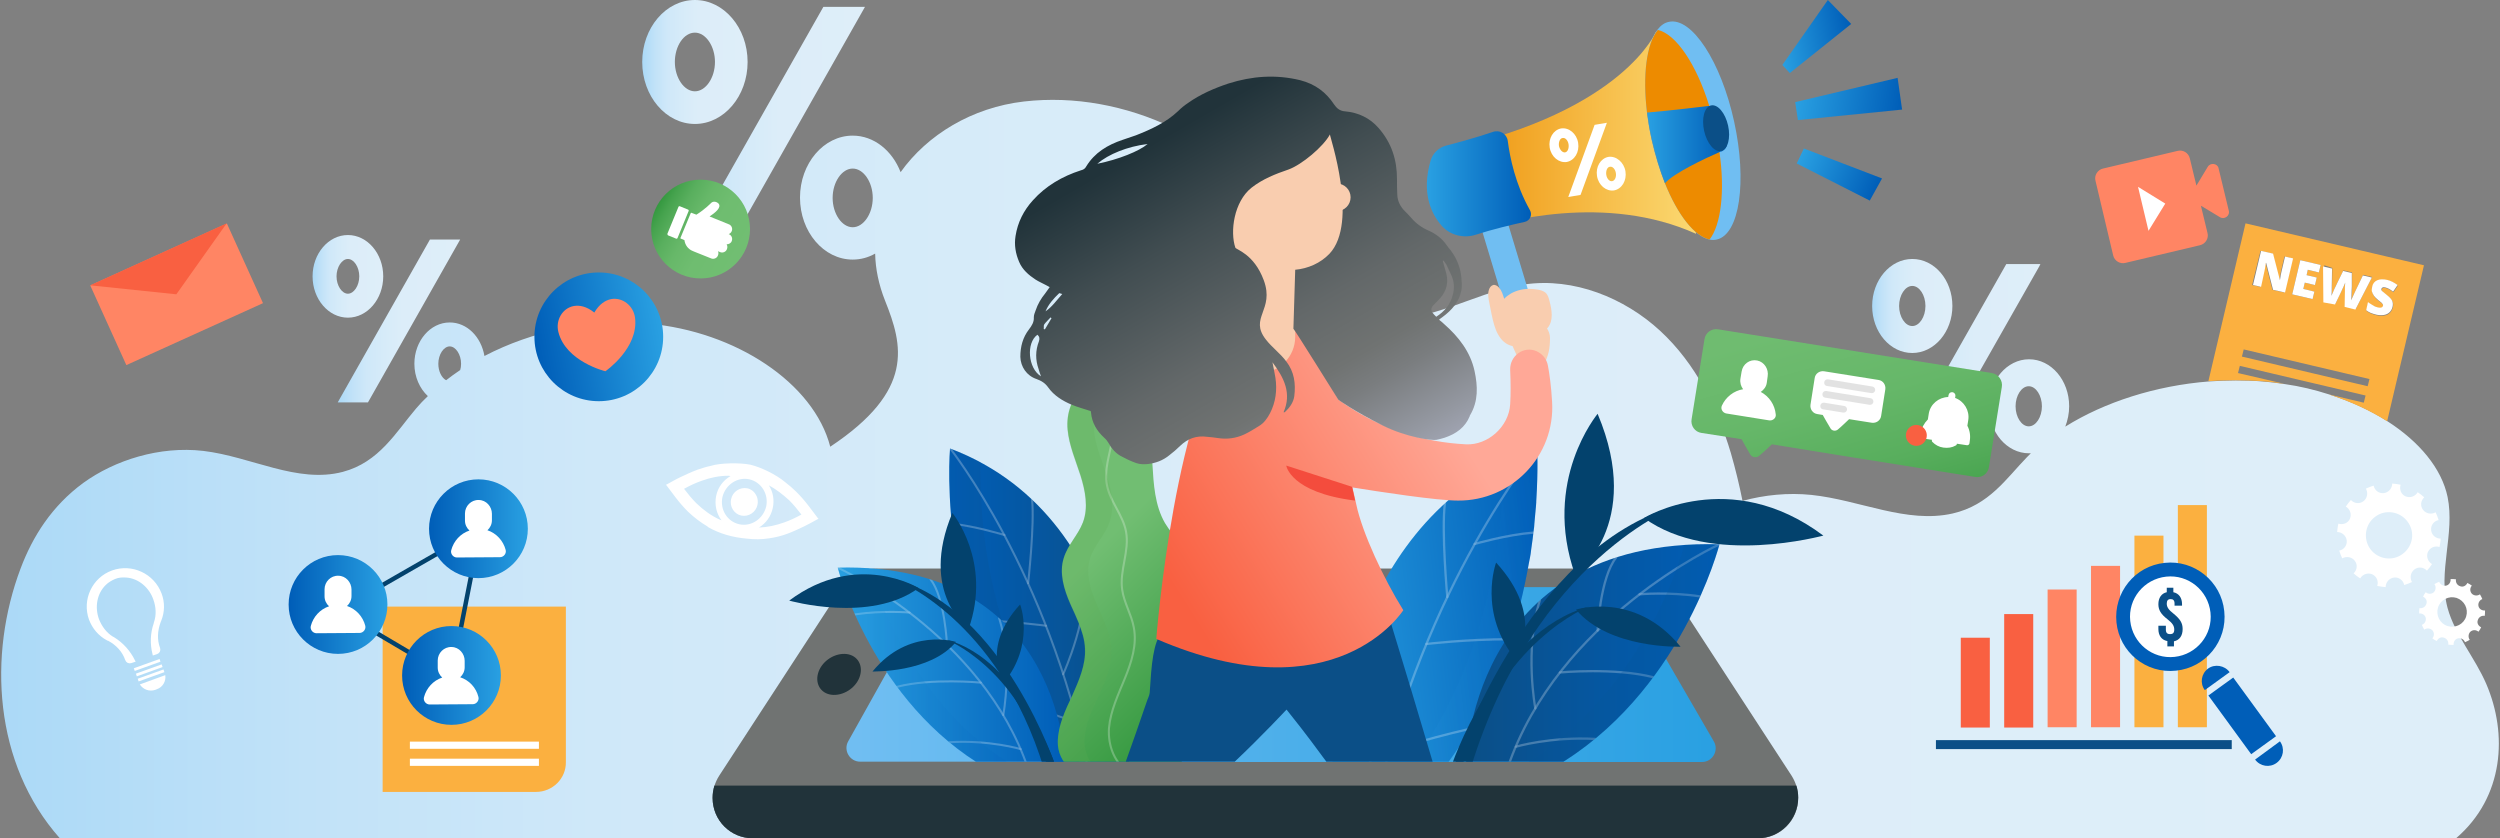 <?xml version="1.0" encoding="utf-8"?>
<!-- Generator: Adobe Illustrator 21.1.0, SVG Export Plug-In . SVG Version: 6.00 Build 0)  -->
<svg version="1.1" xmlns="http://www.w3.org/2000/svg" xmlns:xlink="http://www.w3.org/1999/xlink" x="0px" y="0px"
	 viewBox="0 0 835 280" style="enable-background:new 0 0 835 280;" xml:space="preserve">
<rect x="0" y="0" width="835" height="280" fill="#808080" stroke="none"/>
<style type="text/css">
	.st0{fill:url(#SVGID_1_);}
	.st1{fill:url(#SVGID_2_);}
	.st2{fill:url(#SVGID_3_);}
	.st3{fill:url(#SVGID_4_);}
	.st4{fill:url(#SVGID_5_);}
	.st5{fill:url(#SVGID_6_);}
	.st6{fill:url(#SVGID_7_);}
	.st7{fill:#FBB040;}
	.st8{fill:#FFFFFF;}
	.st9{fill:#707372;}
	.st10{fill:url(#SVGID_8_);}
	.st11{fill:#21333A;}
	.st12{clip-path:url(#SVGID_10_);}
	.st13{fill:url(#SVGID_11_);}
	.st14{opacity:0.2;fill:#0A518D;}
	.st15{opacity:0.5;clip-path:url(#SVGID_13_);}
	
		.st16{opacity:0.5;fill:none;stroke:#FEFEFE;stroke-width:0.687;stroke-linecap:round;stroke-linejoin:round;stroke-miterlimit:10;}
	.st17{clip-path:url(#SVGID_10_);fill:url(#SVGID_14_);}
	.st18{opacity:0.5;clip-path:url(#SVGID_16_);}
	.st19{opacity:0.2;clip-path:url(#SVGID_10_);fill:url(#SVGID_17_);}
	.st20{fill:url(#SVGID_18_);}
	
		.st21{opacity:0.25;fill:none;stroke:#FFFFFF;stroke-width:0.687;stroke-linecap:round;stroke-linejoin:round;stroke-miterlimit:10;}
	.st22{opacity:0.2;fill:#5FAE58;}
	.st23{fill:#03426D;}
	.st24{fill:url(#SVGID_19_);}
	.st25{opacity:0.2;fill:url(#SVGID_20_);}
	.st26{opacity:0.5;clip-path:url(#SVGID_22_);}
	.st27{opacity:0.5;fill:none;stroke:#FEFEFE;stroke-width:0.765;stroke-linecap:round;stroke-linejoin:round;stroke-miterlimit:10;}
	.st28{fill:url(#SVGID_23_);}
	.st29{opacity:0.5;clip-path:url(#SVGID_25_);}
	.st30{opacity:0.2;fill:#07559A;}
	.st31{fill:#0B4F87;}
	.st32{fill:#70BEF2;}
	.st33{fill:url(#SVGID_26_);}
	.st34{fill:#ED8B00;}
	.st35{fill:url(#SVGID_27_);}
	.st36{fill:url(#SVGID_28_);}
	.st37{fill:url(#SVGID_29_);}
	.st38{fill:url(#SVGID_30_);}
	.st39{fill:url(#SVGID_31_);}
	.st40{fill:#F9CDAF;}
	.st41{fill:url(#SVGID_32_);}
	.st42{fill:#F44C3D;}
	.st43{fill:url(#SVGID_33_);}
	.st44{fill-rule:evenodd;clip-rule:evenodd;fill:#0B4F87;}
	.st45{fill-rule:evenodd;clip-rule:evenodd;fill:#FF8564;}
	.st46{fill-rule:evenodd;clip-rule:evenodd;fill:#FBB040;}
	.st47{fill-rule:evenodd;clip-rule:evenodd;fill:#F96041;}
	.st48{fill-rule:evenodd;clip-rule:evenodd;fill:#FFFFFF;}
	.st49{fill-rule:evenodd;clip-rule:evenodd;fill:#005EB8;}
	.st50{fill:#FF8564;}
	.st51{fill:#F96041;}
	.st52{fill:url(#SVGID_34_);}
	.st53{fill:#E2E2E2;}
	.st54{fill:url(#SVGID_35_);}
	.st55{fill:url(#SVGID_36_);}
	.st56{fill-rule:evenodd;clip-rule:evenodd;fill:#FFFFFF;stroke:#FFFFFF;stroke-miterlimit:10;}
	.st57{fill:none;stroke:#03426D;stroke-width:1.5;stroke-miterlimit:10;}
</style>
<g id="design">
</g>
<g id="color_palette">
	<g>
		<linearGradient id="SVGID_1_" gradientUnits="userSpaceOnUse" x1="625.323" y1="102.224" x2="652.17" y2="102.224">
			<stop  offset="0" style="stop-color:#ABD9F7"/>
			<stop  offset="0.122" style="stop-color:#C1E2F8"/>
			<stop  offset="0.238" style="stop-color:#CFE8F9"/>
			<stop  offset="0.341" style="stop-color:#D4EAF9"/>
			<stop  offset="0.359" style="stop-color:#D5EBF9"/>
			<stop  offset="0.529" style="stop-color:#DCEDF9"/>
			<stop  offset="1" style="stop-color:#DEEEF9"/>
		</linearGradient>
		<path class="st0" d="M638.7,117.9c7.4,0,13.4-7.1,13.4-15.7c0-8.7-6-15.7-13.4-15.7c-7.4,0-13.4,7.1-13.4,15.7
			C625.3,110.9,631.3,117.9,638.7,117.9z M638.7,95.5c2.4,0,4.4,3.1,4.4,6.7c0,3.6-2,6.7-4.4,6.7s-4.4-3.1-4.4-6.7
			C634.3,98.6,636.3,95.5,638.7,95.5z"/>
		<linearGradient id="SVGID_2_" gradientUnits="userSpaceOnUse" x1="634.894" y1="119.252" x2="681.479" y2="119.252">
			<stop  offset="0" style="stop-color:#ABD9F7"/>
			<stop  offset="0.122" style="stop-color:#C1E2F8"/>
			<stop  offset="0.238" style="stop-color:#CFE8F9"/>
			<stop  offset="0.341" style="stop-color:#D4EAF9"/>
			<stop  offset="0.359" style="stop-color:#D5EBF9"/>
			<stop  offset="0.529" style="stop-color:#DCEDF9"/>
			<stop  offset="1" style="stop-color:#DEEEF9"/>
		</linearGradient>
		<polygon class="st1" points="646.3,150.3 681.1,89 681.5,88.2 670.1,88.2 634.9,150.3 		"/>
		<linearGradient id="SVGID_3_" gradientUnits="userSpaceOnUse" x1="0.399" y1="156.678" x2="834.601" y2="156.678">
			<stop  offset="0" style="stop-color:#ABD9F7"/>
			<stop  offset="0.122" style="stop-color:#C1E2F8"/>
			<stop  offset="0.238" style="stop-color:#CFE8F9"/>
			<stop  offset="0.341" style="stop-color:#D4EAF9"/>
			<stop  offset="0.359" style="stop-color:#D5EBF9"/>
			<stop  offset="0.529" style="stop-color:#DCEDF9"/>
			<stop  offset="1" style="stop-color:#DEEEF9"/>
		</linearGradient>
		<path class="st2" d="M830.4,228.4c-3.7-8.6-10.5-16.5-12.9-25.3c-3.3-12.2,2.5-24.8,0-37.1c-2-9.6-9.5-18.5-20.1-25.3
			c-5.7-3.7-12.4-6.7-19.6-9c-4.7-1.5-9.6-2.7-14.6-3.4c-2.5-0.4-5.1-0.7-7.6-0.9c-5.9-0.5-11.9-0.4-17.8,0
			c-17.8,1.4-34.9,6.9-48,15.1c0.8-2.1,1.3-4.4,1.3-6.8c0-8.7-6-15.7-13.4-15.7c-7.4,0-13.4,7.1-13.4,15.7c0,8.7,6,15.7,13.4,15.7
			c0.2,0,0.4,0,0.6,0c-0.4,0.4-0.9,0.9-1.3,1.3c-6.9,7.1-12.6,16-24.8,18.8c-15.4,3.5-31-4.5-47.2-6.2c-7.8-0.8-15.7,0-23,2
			c-1.1-5.5-2.4-10.8-3.9-16c-4.5-15.1-11.7-29.8-23.6-40.8S525.6,92.6,509.2,95c-17.9,2.6-35.3,15.7-52.4,10
			c-13.6-4.5-19.9-18.8-27.6-30.3C411,47.3,375.9,30,342,33.9c-17.3,2-32.3,11.1-41.2,23.6c-2.8-7.2-8.9-12.2-16-12.2
			c-9.7,0-17.6,9.3-17.6,20.7c0,11.4,7.9,20.7,17.6,20.7c2.7,0,5.2-0.7,7.5-2c0.1,5.1,1.2,10.4,3.3,15.7c6,15,10,30-18.3,48.8
			c-5.5-21.3-31.6-38.5-60.7-41.1c-19.3-1.8-38.9,2.5-54.8,10.8c-1.1-6.4-5.8-11.2-11.6-11.2c-6.5,0-11.8,6.2-11.8,13.8
			c0,4.4,1.8,8.3,4.5,10.8c-1.4,1.3-2.7,2.7-3.9,4.1c-6.8,8-12.4,18-24.5,21.2c-15.2,4-30.6-5.1-46.6-7
			c-14.6-1.7-29.6,3.1-40.1,10.7c-10.5,7.7-16.9,17.9-20.9,28.5C-4,218.7-2.2,255,20,280l800.3,0
			C836.4,266.2,837.6,245.1,830.4,228.4z M153.7,123.6c-1.6,1.1-3.2,2.2-4.7,3.4c-1.5-0.8-2.6-3-2.6-5.5c0-3.1,1.8-5.8,3.8-5.8
			c2,0,3.8,2.7,3.8,5.8C154,122.3,153.9,123,153.7,123.6z M284.8,75.9c-3.6,0-6.7-4.5-6.7-9.8s3.1-9.8,6.7-9.8
			c3.6,0,6.7,4.5,6.7,9.8S288.4,75.9,284.8,75.9z M677.6,142.4c-2.4,0-4.4-3.1-4.4-6.7c0-3.6,2-6.7,4.4-6.7c2.4,0,4.4,3.1,4.4,6.7
			C682,139.3,680,142.4,677.6,142.4z"/>
		<linearGradient id="SVGID_4_" gradientUnits="userSpaceOnUse" x1="104.426" y1="92.317" x2="128.035" y2="92.317">
			<stop  offset="0" style="stop-color:#ABD9F7"/>
			<stop  offset="0.122" style="stop-color:#C1E2F8"/>
			<stop  offset="0.238" style="stop-color:#CFE8F9"/>
			<stop  offset="0.341" style="stop-color:#D4EAF9"/>
			<stop  offset="0.359" style="stop-color:#D5EBF9"/>
			<stop  offset="0.529" style="stop-color:#DCEDF9"/>
			<stop  offset="1" style="stop-color:#DEEEF9"/>
		</linearGradient>
		<path class="st3" d="M116.2,106.1c6.5,0,11.8-6.2,11.8-13.8c0-7.6-5.3-13.8-11.8-13.8c-6.5,0-11.8,6.2-11.8,13.8
			C104.4,99.9,109.7,106.1,116.2,106.1z M116.2,86.5c2,0,3.8,2.7,3.8,5.8c0,3.1-1.8,5.8-3.8,5.8s-3.8-2.7-3.8-5.8
			C112.4,89.2,114.2,86.5,116.2,86.5z"/>
		<linearGradient id="SVGID_5_" gradientUnits="userSpaceOnUse" x1="112.753" y1="107.211" x2="153.716" y2="107.211">
			<stop  offset="0" style="stop-color:#ABD9F7"/>
			<stop  offset="0.122" style="stop-color:#C1E2F8"/>
			<stop  offset="0.238" style="stop-color:#CFE8F9"/>
			<stop  offset="0.341" style="stop-color:#D4EAF9"/>
			<stop  offset="0.359" style="stop-color:#D5EBF9"/>
			<stop  offset="0.529" style="stop-color:#DCEDF9"/>
			<stop  offset="1" style="stop-color:#DEEEF9"/>
		</linearGradient>
		<polygon class="st4" points="122.9,134.4 153.7,80 143.6,80 112.8,134.4 		"/>
		<linearGradient id="SVGID_6_" gradientUnits="userSpaceOnUse" x1="214.5" y1="20.676" x2="249.603" y2="20.676">
			<stop  offset="0" style="stop-color:#ABD9F7"/>
			<stop  offset="0.122" style="stop-color:#C1E2F8"/>
			<stop  offset="0.238" style="stop-color:#CFE8F9"/>
			<stop  offset="0.341" style="stop-color:#D4EAF9"/>
			<stop  offset="0.359" style="stop-color:#D5EBF9"/>
			<stop  offset="0.529" style="stop-color:#DCEDF9"/>
			<stop  offset="1" style="stop-color:#DEEEF9"/>
		</linearGradient>
		<path class="st5" d="M232.1,41.4c9.7,0,17.6-9.3,17.6-20.7c0-11.4-7.9-20.7-17.6-20.7c-9.7,0-17.6,9.3-17.6,20.7
			C214.5,32.1,222.4,41.4,232.1,41.4z M232.1,10.9c3.6,0,6.7,4.5,6.7,9.8c0,5.3-3.1,9.8-6.7,9.8c-3.6,0-6.7-4.5-6.7-9.8
			C225.4,15.4,228.4,10.9,232.1,10.9z"/>
		<linearGradient id="SVGID_7_" gradientUnits="userSpaceOnUse" x1="227.983" y1="43.802" x2="288.921" y2="43.802">
			<stop  offset="0" style="stop-color:#ABD9F7"/>
			<stop  offset="0.122" style="stop-color:#C1E2F8"/>
			<stop  offset="0.238" style="stop-color:#CFE8F9"/>
			<stop  offset="0.341" style="stop-color:#D4EAF9"/>
			<stop  offset="0.359" style="stop-color:#D5EBF9"/>
			<stop  offset="0.529" style="stop-color:#DCEDF9"/>
			<stop  offset="1" style="stop-color:#DEEEF9"/>
		</linearGradient>
		<polygon class="st6" points="241.9,85.3 288.9,2.3 275,2.3 228,85.3 		"/>
	</g>
	<path class="st7" d="M755.4,127.3c2.6,0.2,5.1,0.5,7.6,0.9l-15.5-3.6l0.6-2.4l42,9.9l-0.6,2.4l-11.8-2.8c7.2,2.3,13.9,5.4,19.6,9
		l12.3-52.1l-59.6-14l-12.4,52.7C743.5,126.9,749.5,126.9,755.4,127.3z M792.4,96c0.2-1,0.8-1.8,1.7-2.2c0.9-0.4,2-0.5,3.4-0.1
		c1.2,0.3,2.3,0.8,3.4,1.7l-1.5,2.2c-0.9-0.7-1.8-1.2-2.6-1.4c-0.4-0.1-0.7-0.1-0.9,0c-0.2,0.1-0.3,0.2-0.4,0.5
		c-0.1,0.2,0,0.5,0.2,0.7c0.2,0.2,0.7,0.7,1.7,1.4c0.9,0.7,1.4,1.3,1.7,1.9s0.3,1.3,0.1,2c-0.2,0.7-0.5,1.3-1,1.8
		c-0.5,0.5-1.1,0.8-1.9,0.9c-0.7,0.1-1.6,0.1-2.5-0.1c-0.8-0.2-1.4-0.4-1.9-0.6c-0.5-0.2-1-0.5-1.5-0.9l0.6-2.7
		c0.5,0.4,1.1,0.8,1.7,1.1c0.6,0.3,1.2,0.5,1.7,0.7c0.5,0.1,0.8,0.1,1.1,0c0.3-0.1,0.4-0.3,0.5-0.5c0-0.2,0-0.3,0-0.4
		s-0.2-0.3-0.3-0.5s-0.6-0.5-1.3-1.1c-0.7-0.5-1.1-1-1.4-1.4c-0.3-0.4-0.5-0.8-0.6-1.3S792.3,96.5,792.4,96z M779,89.5l-0.1,6
		c0,1.3-0.1,2.4-0.1,3.1c0.2-0.5,0.5-1.2,0.9-2.1c0.4-0.9,0.7-1.6,1-2.1l2-4.1l2.9,0.7l0,4.5c0,0.7,0,1.6-0.1,2.5
		c0,0.9-0.1,1.6-0.1,2.1c0.2-0.6,0.6-1.5,1.3-2.9l2.6-5.4l3,0.7l-5.5,10.7l-3.6-0.9l0.1-5.2c0-0.2,0-0.7,0-1.3s0.1-1.2,0.1-1.6
		c-0.1,0.3-0.3,0.7-0.5,1.2c-0.2,0.5-0.4,0.9-0.6,1.3c-0.2,0.4-1,2-2.3,4.8l-3.6-0.9l-0.1-12L779,89.5z M775.1,88.5l-0.6,2.5
		l-3.7-0.9l-0.4,1.8l3.4,0.8l-0.6,2.5l-3.4-0.8l-0.5,2.1l3.7,0.9l-0.6,2.5l-6.8-1.6l2.7-11.4L775.1,88.5z M755,83.8l4,0.9l2.3,8.9
		l0,0c0.2-1.2,0.4-2.1,0.5-2.8l1.2-5.1l2.7,0.6l-2.7,11.4l-4-0.9l-2.3-9l-0.1,0c-0.2,1.3-0.4,2.3-0.5,2.9l-1.2,5.1l-2.7-0.6
		L755,83.8z M749.4,116.7l42,9.9l-0.6,2.4l-42-9.9L749.4,116.7z"/>
	<path class="st8" d="M756.3,90.7c0.2-0.7,0.3-1.6,0.5-2.9l0.1,0l2.3,9l4,0.9l2.7-11.4l-2.7-0.6l-1.2,5.1c-0.2,0.7-0.3,1.6-0.5,2.8
		l0,0l-2.3-8.9l-4-0.9l-2.7,11.4l2.7,0.6L756.3,90.7z"/>
	<polygon class="st8" points="772.4,99.9 773,97.4 769.3,96.5 769.8,94.4 773.2,95.2 773.8,92.7 770.4,91.9 770.8,90.1 774.5,91 
		775.1,88.5 768.3,86.9 765.6,98.3 	"/>
	<path class="st8" d="M779.9,101.7c1.4-2.8,2.1-4.4,2.3-4.8c0.2-0.4,0.4-0.8,0.6-1.3c0.2-0.5,0.4-0.9,0.5-1.2c0,0.4-0.1,1-0.1,1.6
		s0,1.1,0,1.3l-0.1,5.2l3.6,0.9l5.5-10.7l-3-0.7l-2.6,5.4c-0.6,1.4-1.1,2.3-1.3,2.9c0-0.5,0.1-1.2,0.1-2.1c0-0.9,0.1-1.8,0.1-2.5
		l0-4.5l-2.9-0.7l-2,4.1c-0.3,0.6-0.6,1.3-1,2.1c-0.4,0.9-0.7,1.6-0.9,2.1c0.1-0.8,0.1-1.8,0.1-3.1l0.1-6l-3-0.7l0.1,12L779.9,101.7
		z"/>
	<path class="st8" d="M792.9,98.8c0.3,0.4,0.8,0.9,1.4,1.4c0.7,0.6,1.2,0.9,1.3,1.1s0.3,0.3,0.3,0.5s0.1,0.3,0,0.4
		c-0.1,0.2-0.2,0.4-0.5,0.5c-0.3,0.1-0.6,0.1-1.1,0c-0.5-0.1-1.1-0.3-1.7-0.7c-0.6-0.3-1.1-0.7-1.7-1.1l-0.6,2.7
		c0.5,0.4,1,0.7,1.5,0.9c0.5,0.2,1.1,0.4,1.9,0.6c0.9,0.2,1.7,0.2,2.5,0.1c0.7-0.1,1.4-0.4,1.9-0.9c0.5-0.5,0.8-1,1-1.8
		c0.2-0.8,0.1-1.5-0.1-2s-0.8-1.2-1.7-1.9c-0.9-0.7-1.5-1.2-1.7-1.4c-0.2-0.2-0.3-0.5-0.2-0.7c0-0.2,0.2-0.4,0.4-0.5
		c0.2-0.1,0.5-0.1,0.9,0c0.8,0.2,1.6,0.6,2.6,1.4l1.5-2.2c-1.1-0.8-2.2-1.4-3.4-1.7c-1.3-0.3-2.5-0.3-3.4,0.1
		c-0.9,0.4-1.5,1.1-1.7,2.2c-0.1,0.6-0.2,1.1-0.1,1.5S792.6,98.4,792.9,98.8z"/>
	<g>
		<g>
			<path class="st9" d="M292.6,189.9h253.4c4.6,0,8.8,2.3,11.3,6.1l41.1,63.1c1.4,2.2,2.2,4.8,2.2,7.4l0,0c0,7.5-6,13.5-13.5,13.5
				H251.5c-7.5,0-13.5-6-13.5-13.5l0,0c0-2.6,0.8-5.2,2.2-7.4l41.1-63.1C283.7,192.2,288,189.9,292.6,189.9z"/>
			<linearGradient id="SVGID_8_" gradientUnits="userSpaceOnUse" x1="282.784" y1="225.254" x2="573.04" y2="225.254">
				<stop  offset="1.081080e-02" style="stop-color:#70BEF2"/>
				<stop  offset="1" style="stop-color:#29A0E2"/>
			</linearGradient>
			<path class="st10" d="M375.9,254.4h-3.1h-85.5c-3.5,0-5.7-3.8-4-6.8l25.6-45.8c2-3.5,5.7-5.7,9.7-5.7h217.6c4,0,7.6,2.1,9.6,5.6
				l26.6,45.9c1.8,3-0.4,6.9-3.9,6.9h-91.7h-45.5h-14.4H375.9"/>
			<path class="st11" d="M273.2,225c-1,3.8,1.3,7,5.2,7.1c3.9,0.1,7.9-2.8,8.9-6.6c1-3.8-1.3-7-5.2-7.1
				C278.2,218.3,274.2,221.2,273.2,225z"/>
		</g>
		<path class="st11" d="M238,266.5c0,7.5,6,13.5,13.5,13.5H587c3.7,0,7.1-1.5,9.6-4c2.4-2.4,4-5.8,4-9.6c0-1.4-0.2-2.7-0.6-4H238.6
			C238.2,263.8,238,265.1,238,266.5z"/>
	</g>
	<g>
		<defs>
			<rect id="SVGID_9_" x="260.5" y="118.8" width="357" height="135.6"/>
		</defs>
		<clipPath id="SVGID_10_">
			<use xlink:href="#SVGID_9_"  style="overflow:visible;"/>
		</clipPath>
		<g class="st12">
			
				<linearGradient id="SVGID_11_" gradientUnits="userSpaceOnUse" x1="707.975" y1="203.238" x2="768.064" y2="203.238" gradientTransform="matrix(-1 0 0 1 1085.13 0)">
				<stop  offset="1.081080e-02" style="stop-color:#0B4F87"/>
				<stop  offset="1" style="stop-color:#005EB8"/>
			</linearGradient>
			<path class="st13" d="M377.1,256.8c0,0,3.9-83-59.8-107c0,0-5.6,64.2,34.9,107H377.1z"/>
			<path class="st14" d="M352.2,256.8h10.4c-34-35.9-35.5-87-35.1-102.4c-3.2-1.7-6.5-3.3-10.1-4.6
				C317.3,149.7,311.7,213.9,352.2,256.8z"/>
			<g>
				<defs>
					<path id="SVGID_12_" d="M377.1,256.8c0,0,3.9-83-59.8-107c0,0-5.6,64.2,34.9,107H377.1z"/>
				</defs>
				<clipPath id="SVGID_13_">
					<use xlink:href="#SVGID_12_"  style="overflow:visible;"/>
				</clipPath>
				<g class="st15">
					<path class="st16" d="M317.3,149.7c0,0,32.9,41.5,46.1,107"/>
					<path class="st16" d="M335.5,178.7c0,0-9.5-2.9-17.5-3.8"/>
					<path class="st16" d="M343.4,194.8c0,0,2.2-19.8,1.3-28"/>
					<path class="st16" d="M349.4,209c0,0-11.8-1.6-25.1-2"/>
					<path class="st16" d="M355.1,225.2c0,0,9.3-20.3,7-35.2"/>
					<path class="st16" d="M359.9,241.4c0,0-9.1-3.5-24.2-7.3"/>
					<path class="st16" d="M362,250c0,0,11-16,11.8-26.8"/>
				</g>
			</g>
		</g>
		
			<linearGradient id="SVGID_14_" gradientUnits="userSpaceOnUse" x1="729.273" y1="223.144" x2="805.342" y2="223.144" gradientTransform="matrix(-1 0 0 1 1085.13 0)">
			<stop  offset="1.081080e-02" style="stop-color:#005EB8"/>
			<stop  offset="1" style="stop-color:#29A0E2"/>
		</linearGradient>
		<path class="st17" d="M355.9,256.8c0,0,0-69.2-76.1-67.2c0,0,11.5,45.1,50.1,67.2H355.9z"/>
		<g class="st12">
			<defs>
				<path id="SVGID_15_" d="M355.9,256.8c0,0,0-69.2-76.1-67.2c0,0,11.5,45.1,50.1,67.2H355.9z"/>
			</defs>
			<clipPath id="SVGID_16_">
				<use xlink:href="#SVGID_15_"  style="overflow:visible;"/>
			</clipPath>
			<g class="st18">
				<path class="st16" d="M279.8,189.6c0,0,48.4,22.1,63.6,67.2"/>
				<path class="st16" d="M303.8,204.6c0,0-8.6-0.8-18.2,0.6"/>
				<path class="st16" d="M316.3,215.4c0,0-0.7-15.8-5.5-21.9"/>
				<path class="st16" d="M327.6,228c0,0-16.5-1.6-28,1.4"/>
				<path class="st16" d="M335.1,238.8c0,0,3.3-17.5-1.4-32.4"/>
				<path class="st16" d="M340.9,250.2c0,0-10.4-3.1-23.8-2.3"/>
			</g>
		</g>
		
			<linearGradient id="SVGID_17_" gradientUnits="userSpaceOnUse" x1="744.75" y1="223.146" x2="805.338" y2="223.146" gradientTransform="matrix(-1 0 0 1 1085.13 0)">
			<stop  offset="1.081080e-02" style="stop-color:#005EB8"/>
			<stop  offset="1" style="stop-color:#29A0E2"/>
		</linearGradient>
		<path class="st19" d="M279.8,189.6c0,0,11.5,45.1,50,67.2h10.5c-37-21.2-49.1-63.6-50-67C287,189.6,283.5,189.5,279.8,189.6z"/>
		<g class="st12">
			
				<linearGradient id="SVGID_18_" gradientUnits="userSpaceOnUse" x1="679.731" y1="232.626" x2="723.734" y2="188.623" gradientTransform="matrix(-1 0 0 1 1085.13 0)">
				<stop  offset="0" style="stop-color:#34983F"/>
				<stop  offset="1" style="stop-color:#71BE72"/>
			</linearGradient>
			<path class="st20" d="M353.3,247.7c-0.1,3.4,1.5,6.9,4.1,9h35c3.9-3.4,6.3-8.4,7.8-13.4c1.7-6.1,1.1-12.8-1.9-18.4
				c-1.5-2.9-3.6-5.5-4.5-8.7c-0.8-2.8-0.5-5.6,0.3-8.4c0.4-1.7,1-3.5,1.6-5.2c1.6-4.7,3.3-9.3,2.2-14c-1.3-5.4-6-9.2-8.8-13.9
				c-3.4-5.9-3.8-13-4.2-19.8c-0.4-6.8-1-13.9-4.8-19.6c-3.8-5.7-11.7-9.2-17.6-5.7c-4.6,2.7-6.4,8.6-5.9,13.9
				c0.5,5.3,2.7,10.3,4.3,15.3c1.6,5.1,2.7,10.7,0.8,15.7c-1.6,4.2-5.1,7.5-6.4,11.9c-1.6,5,0.1,10.5,2.2,15.3
				c0.1,0.3,0.3,0.6,0.4,0.9c0.8,1.7,1.6,3.5,2.3,5.2c1.1,2.8,2.1,5.7,2.2,8.8c0.3,5.4-2,10.6-4.2,15.6
				C355.8,237.2,353.4,242.3,353.3,247.7z"/>
			<path class="st21" d="M377.6,258c-5.3-2.5-7.6-9-7.2-14.8c0.5-5.8,3.1-11.2,5.3-16.6c2.2-5.4,4.1-11.2,3-17
				c-0.8-4.4-3.3-8.3-3.9-12.7c-0.9-6.4,2.5-12.9,1.3-19.3c-1-5.6-5.4-10.1-6.4-15.7c-0.9-4.8,0.8-9.7,1.7-14.5
				c0.9-4.8,0.8-10.4-2.8-13.8"/>
			<path class="st22" d="M353.3,247.7c-0.1,3.4,1.5,6.9,4.1,9h8.9c-2.6-2.1-4.1-5.6-4.1-9c0.1-5.4,2.5-10.5,4.8-15.4
				c2.3-4.9,4.5-10.1,4.2-15.6c-0.1-3-1.1-5.9-2.2-8.8c-0.7-1.7-1.5-3.5-2.3-5.2c-0.1-0.3-0.3-0.6-0.4-0.9
				c-2.1-4.8-3.8-10.3-2.2-15.3c1.3-4.3,4.9-7.6,6.4-11.9c1.9-5,0.8-10.6-0.8-15.7c-1.6-5.1-3.9-10-4.3-15.3
				c-0.5-5.3,1.3-11.3,5.9-13.9c0.3-0.2,0.6-0.3,0.9-0.5c-3.3-1.2-6.8-1.3-9.8,0.5c-4.6,2.7-6.4,8.6-5.9,13.9
				c0.5,5.3,2.7,10.3,4.3,15.3c1.6,5.1,2.7,10.7,0.8,15.7c-1.6,4.2-5.1,7.5-6.4,11.9c-1.6,5,0.1,10.5,2.2,15.3
				c0.1,0.3,0.3,0.6,0.4,0.9c0.8,1.7,1.6,3.5,2.3,5.2c1.1,2.8,2.1,5.7,2.2,8.8c0.3,5.4-2,10.6-4.2,15.6
				C355.8,237.2,353.4,242.3,353.3,247.7z"/>
		</g>
		<g class="st12">
			<g>
				<path class="st23" d="M352.9,256.8c0,0-17.5-53.5-54.2-63.4c0,0,34.6,12.9,50,63.4H352.9z"/>
				<path class="st23" d="M306.8,196.4c0,0-20.6-12.7-43.2,4.2C263.6,200.6,290.6,208.3,306.8,196.4z"/>
				<path class="st23" d="M323.5,210.1c0,0-16.7-12-5.4-38.8C318,171.3,331.5,187.4,323.5,210.1z"/>
			</g>
			<g>
				<path class="st23" d="M352.9,256.8c0,0-11.9-36.5-36.9-43.2c0,0,23.6,8.8,34.1,43.2H352.9z"/>
				<path class="st23" d="M319.3,214.4c0,0-15.7-5-27.9,9.9C291.4,224.2,310.6,224.9,319.3,214.4z"/>
				<path class="st23" d="M335.3,228c0,0-8-11.5,5.4-26.1C340.8,201.8,345.7,215.2,335.3,228z"/>
			</g>
		</g>
		<g class="st12">
			
				<linearGradient id="SVGID_19_" gradientUnits="userSpaceOnUse" x1="565.803" y1="206.725" x2="647.858" y2="206.725" gradientTransform="matrix(-0.993 0.116 0.116 0.993 1057.666 -67.214)">
				<stop  offset="1.081080e-02" style="stop-color:#005EB8"/>
				<stop  offset="1" style="stop-color:#29A0E2"/>
			</linearGradient>
			<path class="st24" d="M444.4,267.1l32.3-3.8c12.7-14.4,21-30.6,26.5-46.3c3.6-10.2,5.9-20.2,7.5-29.2c0.1-0.5,0.2-1,0.3-1.5
				c0.2-0.9,0.3-1.8,0.4-2.7c0.2-1.2,0.3-2.4,0.5-3.6c0.1-0.8,0.2-1.7,0.3-2.5c0.1-0.5,0.1-1,0.2-1.5c0-0.5,0.1-0.9,0.1-1.4
				c0.1-1.1,0.2-2.2,0.3-3.3c0.1-0.7,0.1-1.4,0.2-2.1c0-0.5,0.1-0.9,0.1-1.4c0-0.1,0-0.2,0-0.3c0.7-11,0.3-17.9,0.3-17.9
				c-0.4,0.1-0.9,0.3-1.3,0.5c-0.6,0.2-1.1,0.4-1.7,0.7c-0.5,0.2-1,0.4-1.5,0.6c-0.5,0.2-1,0.4-1.4,0.6c-1.9,0.8-3.7,1.7-5.5,2.6
				C474.4,168.9,460,194,452.5,217C444.6,241.3,444.4,263.2,444.4,267.1z"/>
			
				<linearGradient id="SVGID_20_" gradientUnits="userSpaceOnUse" x1="565.812" y1="206.73" x2="628.564" y2="206.73" gradientTransform="matrix(-0.993 0.116 0.116 0.993 1057.666 -67.214)">
				<stop  offset="1.081080e-02" style="stop-color:#005EB8"/>
				<stop  offset="1" style="stop-color:#29A0E2"/>
			</linearGradient>
			<path class="st25" d="M463.6,264.9l13.1-1.5c12.7-14.4,21-30.6,26.5-46.3c3.6-10.2,5.9-20.2,7.5-29.2c0.1-0.5,0.2-1,0.3-1.5
				c0.2-0.9,0.3-1.8,0.4-2.7c0.2-1.2,0.3-2.4,0.5-3.6c0.1-0.8,0.2-1.7,0.3-2.5c0.1-0.5,0.1-1,0.2-1.5c0-0.5,0.1-0.9,0.1-1.4
				c0.1-1.1,0.2-2.2,0.3-3.3c0.1-0.7,0.1-1.4,0.2-2.1c0-0.5,0.1-0.9,0.1-1.4c0-0.1,0-0.2,0-0.3c0.7-11,0.3-17.9,0.3-17.9
				c-0.4,0.1-0.8,0.3-1.3,0.5c-0.6,0.2-1.1,0.4-1.7,0.7c-0.5,0.2-1,0.4-1.5,0.6c-0.5,0.2-1,0.4-1.4,0.6c-1.9,0.8-3.7,1.7-5.5,2.6
				c0.1,9.8-0.8,32.5-8.8,57.5C487.5,229.9,478.4,248.7,463.6,264.9z"/>
			<g>
				<defs>
					<path id="SVGID_21_" d="M443.8,267.2c0,0-1.8-92,69.6-117.4c0,0,5,66-36.6,113.5L443.8,267.2z"/>
				</defs>
				<clipPath id="SVGID_22_">
					<use xlink:href="#SVGID_21_"  style="overflow:visible;"/>
				</clipPath>
				<g class="st26">
					<path class="st27" d="M513.4,149.8c0,0-37.6,45.5-53.7,118.2"/>
					<path class="st27" d="M492.5,181.7c0,0,10.6-3.1,19.6-3.8"/>
					<path class="st27" d="M483.4,199.4c0,0-2-22.1-0.8-31.3"/>
					<path class="st27" d="M476.4,215.1c0,0,13.1-1.6,28-1.6"/>
					<path class="st27" d="M469.6,233c0,0-9.9-22.8-7-39.3"/>
					<path class="st27" d="M463.9,251c0,0,10.2-3.7,27.1-7.6"/>
					<path class="st27" d="M461.4,260.5c0,0-11.9-18.1-12.6-30.1"/>
				</g>
			</g>
		</g>
		<g class="st12">
			
				<linearGradient id="SVGID_23_" gradientUnits="userSpaceOnUse" x1="262.536" y1="219.168" x2="347.271" y2="219.168" gradientTransform="matrix(1 0 0 1 227.06 0)">
				<stop  offset="1.081080e-02" style="stop-color:#0B4F87"/>
				<stop  offset="1" style="stop-color:#005EB8"/>
			</linearGradient>
			<path class="st28" d="M489.6,256.6c0,0,0-77,84.7-74.8c0,0-12.8,50.3-55.8,74.8H489.6z"/>
			<g>
				<defs>
					<path id="SVGID_24_" d="M489.6,256.6c0,0,0-77,84.7-74.8c0,0-12.8,50.3-55.8,74.8H489.6z"/>
				</defs>
				<clipPath id="SVGID_25_">
					<use xlink:href="#SVGID_24_"  style="overflow:visible;"/>
				</clipPath>
				<g class="st29">
					<path class="st27" d="M574.3,181.8c0,0-53.9,24.6-70.8,74.8"/>
					<path class="st27" d="M547.6,198.5c0,0,9.6-0.9,20.3,0.7"/>
					<path class="st27" d="M533.6,210.6c0,0,0.8-17.6,6.2-24.4"/>
					<path class="st27" d="M521,224.6c0,0,18.4-1.7,31.2,1.6"/>
					<path class="st27" d="M512.8,236.6c0,0-3.7-19.5,1.5-36.1"/>
					<path class="st27" d="M506.3,249.4c0,0,11.6-3.4,26.5-2.6"/>
				</g>
			</g>
			<path class="st30" d="M574.3,181.8c0,0-12.8,50.3-55.7,74.8h-11.7c41.2-23.6,54.7-70.9,55.7-74.6
				C566.3,181.8,570.2,181.7,574.3,181.8z"/>
		</g>
		<g class="st12">
			<g>
				<path class="st23" d="M485.4,256.6c0,0,24.3-74.2,75.1-87.8c0,0-47.9,17.9-69.3,87.8H485.4z"/>
				<path class="st23" d="M549.1,173c0,0,28.6-17.6,59.9,5.9C609,178.8,571.6,189.4,549.1,173z"/>
				<path class="st23" d="M526.1,192c0,0,23.2-16.6,7.5-53.8C533.6,138.3,514.9,160.5,526.1,192z"/>
			</g>
			<g>
				<path class="st23" d="M484.5,256.6c0,0,14.9-45.6,46.2-54c0,0-29.4,11-42.6,54H484.5z"/>
				<path class="st23" d="M526.4,203.6c0,0,19.7-6.3,34.9,12.4C561.3,216,537.4,216.8,526.4,203.6z"/>
				<path class="st23" d="M506.5,220.6c0,0,10-14.4-6.8-32.7C499.7,187.9,493.4,204.7,506.5,220.6z"/>
			</g>
		</g>
	</g>
	<path class="st31" d="M478.5,254.4c-4.5-15.2-10.4-34.8-13.6-45.2c-0.2-0.6-0.3-1.1-0.5-1.6c-1.1-3.5-1.7-5.6-1.7-5.6
		c-8.1,2.8-15.8,4.6-23.1,5.6c-15.2,2.2-28.2,1.3-36.8,0c-7.3-1.1-11.5-2.5-11.5-2.5c-0.1,0.7-0.2,1.6-0.4,2.5
		c-0.4,2.2-0.6,0.7-2.6,3.1c-3.2,3.9-3.7,11.2-4.3,20.7c-0.1,1-0.7,2-1,3c-2.4,7.1-4.9,14.1-7,20l36.4,0
		c9.1-8.6,17.3-17.4,17.3-17.4c7.3,9.1,10,13,13.3,17.4L478.5,254.4z"/>
	<g>
		<g>
			<path class="st32" d="M512.6,119.8L512.6,119.8c2.4-0.7,3.7-3.2,3-5.6l-14-46.4c-0.7-2.4-3.2-3.7-5.6-3l0,0
				c-2.4,0.7-3.7,3.2-3,5.6l14,46.4C507.7,119.2,510.2,120.6,512.6,119.8z"/>
			
				<linearGradient id="SVGID_26_" gradientUnits="userSpaceOnUse" x1="518.625" y1="44.251" x2="607.338" y2="44.251" gradientTransform="matrix(-1 0 0 1 1085.13 0)">
				<stop  offset="0" style="stop-color:#FBD972"/>
				<stop  offset="1" style="stop-color:#ED8B00"/>
			</linearGradient>
			<path class="st33" d="M491,77.5c11.4-3.8,45.4-13,75.5,0.6l-13.3-67.7c0,0-10.8,26.7-69.7,39.6c-2.8,0.6-4.9,2.9-5.4,5.7
				c-0.8,4.9-0.7,12.7,5.4,19.8C485.3,77.6,488.3,78.4,491,77.5z"/>
			<path class="st32" d="M551.6,46.7c4,17.9,12.2,31.7,19.3,33.3c0.8,0.2,1.7,0.2,2.5,0c7.6-1.7,10.2-19.3,5.8-39.4
				c-4.4-20.1-14.2-35-21.8-33.3c-1.5,0.3-2.7,1.2-3.8,2.6C549.1,15.8,548.1,30.5,551.6,46.7z"/>
			<path class="st34" d="M550.1,37.6c0.4,2.9,0.9,6,1.6,9.1c1.2,5.2,2.7,10.1,4.4,14.5c4.2,10.5,9.8,17.7,14.9,18.8
				c3.8-4.9,5.2-16.1,3.3-29.2l0,0c0-0.1,0-0.2,0-0.3c-0.3-2.4-0.8-4.8-1.3-7.2c-0.6-2.7-1.3-5.2-2-7.7c0-0.1,0-0.1-0.1-0.2
				c-4.3-14-11.2-24.1-17.2-25.4C549.9,14.7,548.6,25.2,550.1,37.6z"/>
			
				<linearGradient id="SVGID_27_" gradientUnits="userSpaceOnUse" x1="573.822" y1="61.371" x2="608.517" y2="61.371" gradientTransform="matrix(-1 0 0 1 1085.13 0)">
				<stop  offset="1.081080e-02" style="stop-color:#005EB8"/>
				<stop  offset="1" style="stop-color:#29A0E2"/>
			</linearGradient>
			<path class="st35" d="M503.6,47.1c0.7,5.4,2.5,14.4,7.4,23.1c0.9,1.6,0,3.5-1.7,3.9c-4.1,0.9-10.9,2.5-16.4,4.3
				c-4,1.3-8.5,0.2-11.3-2.9c-3.6-4.1-6.9-11-3.8-21.8c0.7-2.5,2.8-4.5,5.3-5.1c3.9-1,10.1-2.7,15.4-4.5
				C500.9,43.2,503.3,44.7,503.6,47.1z"/>
			<g>
				
					<linearGradient id="SVGID_28_" gradientUnits="userSpaceOnUse" x1="508.271" y1="48.254" x2="535.041" y2="48.254" gradientTransform="matrix(-1 0 0 1 1085.13 0)">
					<stop  offset="1.081080e-02" style="stop-color:#005EB8"/>
					<stop  offset="1" style="stop-color:#29A0E2"/>
				</linearGradient>
				<path class="st36" d="M550.1,37.6c0.4,2.9,0.9,6,1.6,9.1c1.2,5.2,2.7,10.1,4.4,14.5c2.8-3.3,13.4-8.3,18.2-10.4l0,0
					c0.2-0.1,0.4-0.2,0.6-0.2c0,0,0,0,0.1,0c1.1-0.5,1.9-1.6,1.9-2.9c0.2-4.4-1.7-8.5-3.1-10.7c-0.6-0.9-1.5-1.5-2.6-1.6
					c-0.1,0-0.2,0-0.4,0c-0.1,0-0.2,0-0.2,0C559.9,36.7,550.5,37.6,550.1,37.6z"/>
				
					<ellipse transform="matrix(0.976 -0.216 0.216 0.976 4.298 124.906)" class="st31" cx="573.4" cy="42.8" rx="4.1" ry="7.8"/>
			</g>
			<g>
				
					<linearGradient id="SVGID_29_" gradientUnits="userSpaceOnUse" x1="457.654" y1="-6.144" x2="482.675" y2="-6.144" gradientTransform="matrix(-0.984 0.18 0.18 0.984 1069.798 -66.806)">
					<stop  offset="1.081080e-02" style="stop-color:#005EB8"/>
					<stop  offset="1" style="stop-color:#29A0E2"/>
				</linearGradient>
				<polygon class="st37" points="595.3,21.7 610.5,0 618.3,8 597.8,24.4 				"/>
				
					<linearGradient id="SVGID_30_" gradientUnits="userSpaceOnUse" x1="449.674" y1="35.506" x2="485.092" y2="30.769" gradientTransform="matrix(-1 0 0 1 1085.13 0)">
					<stop  offset="1.081080e-02" style="stop-color:#005EB8"/>
					<stop  offset="1" style="stop-color:#29A0E2"/>
				</linearGradient>
				<polygon class="st38" points="599.6,34.1 633.8,26 635.3,36.6 600.5,40.1 				"/>
				
					<linearGradient id="SVGID_31_" gradientUnits="userSpaceOnUse" x1="464.289" y1="85.988" x2="492.161" y2="82.261" gradientTransform="matrix(-0.963 -0.269 -0.269 0.963 1097.168 105.696)">
					<stop  offset="1.081080e-02" style="stop-color:#005EB8"/>
					<stop  offset="1" style="stop-color:#29A0E2"/>
				</linearGradient>
				<polygon class="st39" points="602.5,49.6 628.6,59.6 624.5,67 600.1,54.6 				"/>
			</g>
		</g>
		<path class="st40" d="M517,109.4c1.9-2.4,1.3-5.9,0.6-8.6c-0.2-0.8-0.4-1.6-0.8-2.3c-0.2-0.4-0.5-0.7-0.8-0.9
			c-1.3-0.9-3.2-1-4.7-1.1c-2.3-0.1-4.6,0.4-6.6,1.5c-0.8,0.5-1.7,1.1-2.3,1.8c-0.4-1.3-0.8-2.7-1.7-3.7c-0.5-0.6-1.3-1.1-2-0.9
			c-0.7,0.2-1.2,0.9-1.4,1.6c-0.5,1.5-0.1,3.2,0.2,4.7c0.2,1.2,0.5,2.3,0.7,3.5c0.5,2.3,1,4.6,2.1,6.6c1.1,2,2.6,3.5,4.9,4
			c1.1,2.3,2.1,4.7,3,7.1c0.2,0.6,1,0,1.6,0.1c1.3,0.3,2.7-0.1,3.9,0c0.8,0,1.6-0.3,1.9-1c1.6-2.8,2.1-5.5,2.1-8.9
			c0-1.2-0.4-2.3-1-3.2C516.7,109.7,516.9,109.6,517,109.4z"/>
		
			<linearGradient id="SVGID_32_" gradientUnits="userSpaceOnUse" x1="605.012" y1="133.75" x2="696.257" y2="191.084" gradientTransform="matrix(-1 2.106552e-03 2.106552e-03 1 1084.781 -1.333)">
			<stop  offset="0" style="stop-color:#FFA897"/>
			<stop  offset="1" style="stop-color:#F96041"/>
		</linearGradient>
		<path class="st41" d="M413.7,109.3l18.8,0c0,0,5.8,8.9,14.6,24.2c13.7,10,28.7,14.2,42.5,14.9c7.4,0.4,14.4-6,14.8-13.4
			c0.2-3.2,0.2-7,0-11.4c-0.2-4.7,4.5-8.2,8.8-6.3c0.1,0,0.2,0.1,0.2,0.1c1.9,0.9,3.2,2.6,3.6,4.7c0.5,2.6,1.1,6.8,1.4,12.1
			c1.1,18-13.4,33.1-31.4,33c-7.2,0-26.6-3-35.3-4.4c0.4,1.8,0.9,3.7,1.3,5.7c2,9.5,9.2,24.9,15.7,35.3c0,0-22.3,35.6-82.5,9.6
			C386.2,213.3,392.5,132,413.7,109.3z"/>
		<path class="st42" d="M451.6,162.6l-22-7.1c0,0,1.3,9,23,11.7"/>
		<line class="st42" x1="451.8" y1="162.6" x2="451.6" y2="162.6"/>
	</g>
	<path class="st40" d="M450,74.5l-2.4-31.6l-45,3.5l2.4,31.6c0.3,3.5,1.5,6.8,3.4,9.5v25c0,6.7,5.4,12.1,12.1,12.1
		c6.7,0,12.1-5.4,12.1-12.1V96.3C443.2,93.9,450.8,84.8,450,74.5z"/>
	<g>
		
			<linearGradient id="SVGID_33_" gradientUnits="userSpaceOnUse" x1="706.167" y1="48.9" x2="638.783" y2="165.611" gradientTransform="matrix(-1 0 0 1 1087.876 0)">
			<stop  offset="5.405406e-03" style="stop-color:#21333A"/>
			<stop  offset="0.248" style="stop-color:#414D51"/>
			<stop  offset="0.551" style="stop-color:#636869"/>
			<stop  offset="0.715" style="stop-color:#707372"/>
			<stop  offset="0.796" style="stop-color:#7A7D7F"/>
			<stop  offset="0.947" style="stop-color:#9498A1"/>
			<stop  offset="1" style="stop-color:#9EA2AF"/>
		</linearGradient>
		<path class="st43" d="M432.6,90.1c4.3-0.4,8.4-2.2,11.4-5.3c10-10.5,0-39.6,0.2-39.9C442,49,434.8,55,430.4,56.6
			c-4.4,1.5-8.7,3.2-12.4,6.1c-5.9,4.7-7.2,14.7-5.4,20c0.2,0.7,6.2,2,9.5,10.9c3.7,10-5,12.5,0.7,19.8c2,2.6,4.8,4.6,6.8,7.3
			c2.7,3.5,3.2,7.4,2.7,11.6c-0.3,2.2-1.6,3.9-3.2,5.4c0,0-0.2,0-0.4,0c2.8-6.3,0.2-11.5-3.7-16.7c0.4,1.9,0.7,3.5,1,5.2
			c0.6,4.1,0.1,8.1-1.8,11.8c-0.9,1.7-2,3.3-3.7,4.3c-1.6,1-3.2,2-4.9,2.8c-2.8,1.3-5.8,1.7-8.9,1.2c-1.2-0.2-2.4-0.3-3.5-0.4
			c-3.6-0.5-6.5,0.6-9,3c-1.1,1.1-2.4,2.2-3.7,3.2c-2.1,1.7-4.5,2.6-7.2,2.9c-1.2,0.1-2.5,0.1-3.7-0.3c-1.8-0.6-3.6-1.5-5.3-2.4
			c-1.7-1-3-2.4-3.9-4.1c-0.4-0.7-0.9-1.4-1.6-2c-2.5-2.3-4.1-5-4.4-8.4c0-0.2-0.1-0.5-0.1-0.5c-2.2-0.7-4.3-1.3-6.3-2.1
			c-3.1-1.3-6-3.1-7.9-5.8c-1-1.4-2.2-2.2-3.9-2.8c-3.3-1.1-5.3-4.1-5.4-7.4c0-3.4,0.8-6.5,2.9-9.2c0.9-1.2,1.7-2.4,1.6-4
			c0-0.8,0.3-1.5,0.6-2.3c0.7-2.1,1.8-4,3.2-5.7c0.5-0.7,1-1.4,1.5-2.1c-0.5-0.3-0.9-0.5-1.3-0.7c-1.1-0.6-2.3-1.1-3.4-1.8
			c-2.3-1.5-4.4-3.3-5.5-5.9c-1.2-2.8-1.7-5.7-1.2-8.7c0.7-4.5,2.7-8.5,5.8-11.9c4.3-4.8,9.8-8,16-10c0.8-0.2,1.4-0.5,1.8-1.3
			c2.8-4.6,7.1-7.2,12.2-8.9c1.5-0.5,2.9-1,4.4-1.5c5.1-2,10.1-4.3,14.1-8.1c1-1,2.1-1.9,3.3-2.7c4.1-2.9,8.7-4.9,13.5-6.5
			c7.9-2.5,15.8-3.1,24-1.1c5,1.3,8.6,4,11.3,8.1c0.8,1.2,1.9,2.2,3.7,2.3c4.4,0.4,8.2,2.2,11.1,5.5c4.4,5,6.2,10.7,6.2,17.1
			c0,1.8,0,3.6,0.1,5.3c0.1,2.1,1,3.9,2.5,5.4c0.7,0.7,1.4,1.4,2.1,2.2c1.6,1.9,3.5,3.3,5.8,4.3c2.5,1.1,4.6,2.7,6.1,4.9
			c0.4,0.6,0.9,1.2,1.4,1.8c2,2.7,3.2,5.7,3.5,9c0.1,1.4,0.3,2.9,0,4.3c-0.7,3.8-3.2,6.6-6.3,8.9c-0.4,0.3-0.7,0.5-1.1,0.8
			c0.1,0.2,0.1,0.3,0.2,0.3c0.5,0.4,1,0.8,1.4,1.2c4.9,4.3,8.8,9.3,10.2,15.7c1.1,5.1,1.3,10.1-1.5,14.8c-0.1,0.1-0.1,0.2-0.1,0.3
			c-1.5,3.7-4.5,5.9-8.4,7.2c-0.9,0.3-1.8,0.5-2.7,0.7c-1.5,0.3-9.9-0.8-17.8-4.7c-10-5-15-8.7-15-8.7s-14.7-23.6-15-23.7
			L432.6,90.1z M483.1,91.5c0.7,3,0,5.7-2,8c-0.7,0.8-1.5,1.6-2.3,2.4c-0.8,0.8-1,1.7-0.3,2.6c0.3,0.4,0.7,0.8,1.2,1.3
			c2.8-1.8,4.7-4.1,5.5-7.2c0.7-2.5,0.5-4.9-0.7-7.2c-0.5-1-0.9-2-1.4-3c-0.3-0.5-0.7-1-1-1.4c-0.1,0.1-0.1,0.1-0.2,0.2
			C482.3,88.7,482.7,90.1,483.1,91.5z M383.3,48.1c-6.7,0.8-13.1,3.4-16.8,6.6C373.5,53.3,380.5,50.5,383.3,48.1z M346.9,123.3
			c-1.1-3.1-1.1-6.2,0.1-9.3c0.3-0.9,0.2-1.6-0.5-2.2c-3.8,2.7-3.2,11.2,1.2,13.9C347.3,124.7,347.1,124,346.9,123.3z M354.8,98.2
			c-0.5-0.1-0.9-0.3-1-0.3c-1.9,1.8-3.6,3.7-4.6,6.1C351.4,102.5,352.9,100.3,354.8,98.2z M348.8,108.3c-0.3,0.4-0.1,1.1-0.2,1.6
			c0.1,0,0.3,0.1,0.4,0.1c0.7-1.2,1.5-2.5,2.2-3.7c-0.1-0.1-0.2-0.2-0.3-0.3C350.2,106.8,349.4,107.5,348.8,108.3z"/>
	</g>
	
		<ellipse transform="matrix(1 -1.997743e-03 1.997743e-03 1 -0.131 0.892)" class="st40" cx="446.5" cy="65.9" rx="4.6" ry="4.6"/>
	<g>
		<rect x="646.6" y="247.2" class="st44" width="98.8" height="3"/>
		<g>
			<rect x="683.9" y="196.9" class="st45" width="9.7" height="46"/>
			<rect x="698.4" y="189" class="st45" width="9.7" height="53.9"/>
			<rect x="712.9" y="178.9" class="st46" width="9.7" height="64"/>
			<rect x="727.4" y="168.7" class="st46" width="9.7" height="74.2"/>
			<rect x="654.9" y="213" class="st47" width="9.7" height="30"/>
			<rect x="669.4" y="205.1" class="st47" width="9.7" height="37.9"/>
		</g>
		<g>
			
				<ellipse transform="matrix(0.809 -0.588 0.588 0.809 17.454 465.721)" class="st48" cx="724.9" cy="206" rx="14.1" ry="14.1"/>
			<path class="st49" d="M742.9,204.1c1.1,10-6.2,18.9-16.1,19.9c-10,1.1-18.9-6.2-19.9-16.1c-1-10,6.2-18.9,16.1-19.9
				C732.9,186.9,741.9,194.2,742.9,204.1L742.9,204.1z M738.3,204.6c-0.8-7.4-7.4-12.8-14.8-12c-7.4,0.8-12.8,7.4-12,14.8
				c0.8,7.4,7.4,12.8,14.8,12C733.7,218.6,739.1,212,738.3,204.6z"/>
			<path class="st49" d="M737.5,223.3L737.5,223.3c-2.3,1.7-2.8,4.9-1.1,7.2l8.3-6C743,222.2,739.7,221.7,737.5,223.3L737.5,223.3z
				 M737.6,232.3l8.3-6l14.3,19.6l-8.3,6L737.6,232.3L737.6,232.3z M753.2,253.7c1.7,2.3,4.9,2.8,7.2,1.1l0,0
				c2.3-1.7,2.8-4.9,1.1-7.2L753.2,253.7z"/>
			<g>
				<path class="st31" d="M723.8,214.1c-1.9-0.4-2.9-1.9-2.9-4v-1.1h2.5v1.3c0,1.1,0.5,1.5,1.4,1.5c0.9,0,1.4-0.4,1.4-1.5
					c0-1.2-0.5-2.1-2.3-3.5c-2.2-1.7-3-3.1-3-5c0-2.1,1-3.6,2.8-4v-1.5h2.2v1.5c1.9,0.4,2.9,1.9,2.9,4v0.5h-2.5v-0.7
					c0-1.1-0.5-1.5-1.3-1.5c-0.9,0-1.3,0.5-1.3,1.5c0,1.1,0.5,2,2.3,3.4c2.2,1.8,3,3.1,3,5.1c0,2.2-1,3.7-2.9,4.1v1.7h-2.2V214.1z"
					/>
			</g>
		</g>
	</g>
	<path class="st48" d="M256.9,179.8L256.9,179.8c-2.5,0.4-4.9,0.4-7.5,0.1c-4.6-0.4-9-1.6-13-3.9l0-0.1c-2.4-1.4-4.6-3.1-6.6-5
		c-1.5-1.5-2.8-3-4.1-4.7c-1.1-1.4-2.1-2.8-3.1-4.1l-0.2-0.2l0.3-0.1c1.5-0.8,3-1.7,4.5-2.4c1.9-0.9,3.8-1.8,5.7-2.5
		c1.5-0.5,3-1,4.5-1.3c3.1-1,9.7-1.1,13.2-0.4l0,0l0,0c3.7,0.9,8.6,3.3,11.6,5.8l0,0c1.3,1,2.6,2.1,3.8,3.3c1.5,1.5,2.8,3,4.1,4.7
		c1.1,1.4,2.1,2.8,3.1,4.1l0.2,0.2l-0.3,0.1c-1.5,0.8-3,1.7-4.5,2.4c-1.9,0.9-3.8,1.8-5.7,2.5C261,179,259,179.5,256.9,179.8
		L256.9,179.8L256.9,179.8z M256.8,162.1c1.4,2.2,1.9,4.9,1.3,7.6c-0.6,2.8-2.3,5.1-4.6,6.5c2.8-0.1,5.6-0.7,8.4-1.7
		c2-0.7,3.9-1.6,5.7-2.6l0.1,0l0,0c-1.3-1.7-2.6-3.3-4.1-4.8C261.4,165.1,259.2,163.4,256.8,162.1L256.8,162.1z M241,173.8
		c-1.7-2.2-2.4-5.2-1.8-8.2c0.6-2.9,2.4-5.2,4.8-6.6l-0.7-0.1c-3,0-6,0.6-9,1.7c-2,0.7-3.9,1.6-5.7,2.6l-0.1,0l0,0.1
		c1.3,1.7,2.6,3.3,4.1,4.8c2.4,2.3,5,4.2,7.9,5.5C240.7,173.6,240.8,173.7,241,173.8L241,173.8z M249.6,163.1
		c-2.4-0.5-4.9,1.1-5.4,3.6c-0.6,2.5,1,5,3.4,5.5c2.4,0.5,4.9-1.1,5.4-3.6c0.2-0.9,0.1-1.9-0.2-2.7c-0.4-0.9-0.9-1.6-1.6-2.1
		C250.8,163.5,250.2,163.2,249.6,163.1L249.6,163.1z M250.3,160.1c-4-0.9-8,1.8-9,5.9c-0.9,4.2,1.6,8.2,5.6,9.1c4,0.9,8-1.8,9-5.9
		C256.8,165.1,254.3,161,250.3,160.1z"/>
	<g>
		
			<rect x="33.9" y="83.7" transform="matrix(0.911 -0.413 0.413 0.911 -35.309 33.092)" class="st50" width="50.1" height="29.2"/>
		<polygon class="st51" points="58.9,98.3 75.7,74.6 30.1,95.3 		"/>
	</g>
	
		<linearGradient id="SVGID_34_" gradientUnits="userSpaceOnUse" x1="656.097" y1="203.019" x2="591.658" y2="90.038" gradientTransform="matrix(0.971 0.239 -0.239 0.971 43.095 -167.11)">
		<stop  offset="0" style="stop-color:#34983F"/>
		<stop  offset="9.226006e-02" style="stop-color:#44A24C"/>
		<stop  offset="0.246" style="stop-color:#58AE5D"/>
		<stop  offset="0.422" style="stop-color:#66B769"/>
		<stop  offset="0.637" style="stop-color:#6FBC70"/>
		<stop  offset="1" style="stop-color:#71BE72"/>
	</linearGradient>
	<path class="st52" d="M665.3,124.6L573.9,110c-2.2-0.4-4.3,1.1-4.6,3.3l-4.3,26.7c-0.4,2.2,1.1,4.3,3.3,4.6l9,1.4l4.4,0.7
		c0.6,1.1,2.2,4,2.9,5.1c0.6,1,2,1.2,2.9,0.5c1-0.8,3.4-3,4.3-3.9L614,152l45.7,7.3c2.2,0.4,4.3-1.1,4.6-3.3l4.3-26.7
		C669,127.1,667.5,125,665.3,124.6z"/>
	<path class="st8" d="M588.1,130.9c1-0.7,1.8-1.7,2-3l0.3-2.2c0.4-2.4-1.1-4.8-3.5-5.3c-2.5-0.5-4.8,1.2-5.2,3.7l-0.4,2.4
		c-0.2,1.3,0.2,2.6,0.9,3.5c-3.1,0.5-5.8,2.6-7.1,5.5c-0.5,1.1,0.3,2.4,1.5,2.6l14.3,2.3c1.2,0.2,2.4-0.8,2.2-2
		C592.8,135.2,590.9,132.4,588.1,130.9z"/>
	<g>
		<path class="st8" d="M627.4,126.9l-18.2-2.9c-1.5-0.2-2.9,0.8-3.1,2.3l-1.4,8.9c-0.2,1.5,0.8,2.9,2.3,3.1l1.8,0.3
			c0,0,1.9,3.4,2.6,4.5c0.5,0.8,1.6,1,2.4,0.4c1-0.8,3.8-3.5,3.8-3.5l7.6,1.2c1.5,0.2,2.9-0.8,3.1-2.3l1.4-8.9
			C629.9,128.5,628.9,127.1,627.4,126.9z"/>
		<path class="st53" d="M610.1,128.9c-0.6-0.1-0.9-0.7-0.8-1.3c0.1-0.6,0.7-1,1.3-0.9l14.8,2.4c0.6,0.1,1,0.7,0.9,1.3
			c-0.1,0.6-0.7,1-1.3,0.9L610.1,128.9C610.1,128.9,610.1,128.9,610.1,128.9z"/>
		<path class="st53" d="M609.5,132.8c-0.6-0.1-0.9-0.7-0.8-1.3c0.1-0.6,0.7-1,1.3-0.9l14.8,2.4c0.6,0.1,1,0.7,0.9,1.3
			c-0.1,0.6-0.7,1-1.3,0.9L609.5,132.8C609.5,132.8,609.5,132.8,609.5,132.8z"/>
		<path class="st53" d="M608.8,136.7c-0.6-0.1-0.9-0.7-0.8-1.3c0.1-0.6,0.7-1,1.3-0.9l6.7,1.1c0.6,0.1,1,0.7,0.9,1.3
			c-0.1,0.6-0.7,1-1.3,0.9L608.8,136.7C608.9,136.7,608.9,136.7,608.8,136.7z"/>
	</g>
	<path class="st8" d="M657.9,147.3c0.3-1.8,0-3.6-0.8-5.1l0.3-1.9c0.5-3.2-1.4-6.3-4.4-7.4l0.1-0.6c0.1-0.6-0.3-1.2-1-1.3
		c-0.6-0.1-1.2,0.3-1.3,1l-0.1,0.6c-3.2,0.1-6,2.4-6.5,5.6l-0.3,1.9c0,0,0,0,0,0c-1.2,1.2-2.1,2.8-2.4,4.6l-0.1,0.8
		c-0.1,0.4,0.2,0.8,0.6,0.9l3.3,0.5c-0.1,0.2-0.1,0.5,0.1,0.7c1,1,2.2,1.7,3.7,1.9c1.5,0.2,2.9,0,4.1-0.7c0.3-0.1,0.4-0.4,0.4-0.6
		l3.3,0.5c0.4,0.1,0.8-0.2,0.9-0.6L657.9,147.3z"/>
	
		<ellipse transform="matrix(0.158 -0.987 0.987 0.158 395.594 754.36)" class="st51" cx="640.2" cy="145.2" rx="3.5" ry="3.5"/>
	<g>
		<linearGradient id="SVGID_35_" gradientUnits="userSpaceOnUse" x1="219.713" y1="68.251" x2="248.287" y2="84.749">
			<stop  offset="0" style="stop-color:#34983F"/>
			<stop  offset="9.708208e-02" style="stop-color:#46A34E"/>
			<stop  offset="0.238" style="stop-color:#59AF5E"/>
			<stop  offset="0.403" style="stop-color:#67B869"/>
			<stop  offset="0.61" style="stop-color:#6FBD70"/>
			<stop  offset="1" style="stop-color:#71BE72"/>
		</linearGradient>
		<circle class="st54" cx="234" cy="76.5" r="16.5"/>
		<g>
			<path class="st8" d="M240,68c-0.7-0.7-1.8-0.9-2.5-0.2c0,0-2,2.1-4.9,3.9l-1.6-0.6c-0.1-0.1-0.3,0-0.3,0.1l-3.4,8.2
				c-0.1,0.1,0,0.3,0.1,0.3l1.2,0.5c0.2,1.6,1.2,3,2.7,3.6l0.7,0.3l4.5,1.8l1,0.4c0.9,0.4,2-0.1,2.3-1c0.2-0.5,0.2-1,0-1.4l0.7,0.3
				c0.9,0.4,2-0.1,2.3-1c0.2-0.5,0.2-1.1-0.1-1.6c0.7,0,1.5-0.4,1.7-1.1c0.4-0.9-0.1-2-1-2.3l0,0c0.4-0.2,0.8-0.5,1-1
				c0.4-0.9-0.1-2-1-2.3l-6.4-2.6C238.8,71.1,241.1,69.3,240,68z"/>
			<path class="st8" d="M223.1,78.6l2.7,1.1c0.2,0.1,0.4,0,0.5-0.2l3.7-9c0.1-0.2,0-0.4-0.2-0.5l-2.7-1.1c-0.2-0.1-0.4,0-0.5,0.2
				l-3.7,9C222.9,78.3,223,78.5,223.1,78.6z"/>
		</g>
	</g>
	<g>
		
			<linearGradient id="SVGID_36_" gradientUnits="userSpaceOnUse" x1="564.929" y1="110.901" x2="607.922" y2="110.901" gradientTransform="matrix(0.983 -0.182 0.182 0.983 -396.779 110.44)">
			<stop  offset="1.081080e-02" style="stop-color:#005EB8"/>
			<stop  offset="1" style="stop-color:#29A0E2"/>
		</linearGradient>
		<circle class="st55" cx="200" cy="112.5" r="21.5"/>
		<path class="st50" d="M204.1,99.9c-1.9,0.4-3.9,1.6-5.6,4.5c-2.6-2.1-4.9-2.5-6.8-2.2c-3.9,0.7-6.2,4.8-5.2,8.7
			c2.5,9.9,15.7,13.1,15.7,13.1s11.2-7.7,9.9-17.9C211.6,102.2,208,99.2,204.1,99.9z"/>
	</g>
	<g>
		<path class="st50" d="M737.4,55.7l-3.8,6.3l-2.2-9.1c-0.4-1.8-2.3-3-4.1-2.5l-24.9,5.9c-1.8,0.4-3,2.3-2.5,4.1l5.9,24.9
			c0.4,1.8,2.3,3,4.1,2.5l24.9-5.9c1.8-0.4,3-2.3,2.5-4.1l-2.2-9.1l6.3,3.8c1.5,1,3.5-0.4,3-2.2l-3.4-14.1
			C740.7,54.6,738.3,54.2,737.4,55.7z"/>
		<polyline class="st8" points="714.1,62.4 723.2,68 717.6,77.1 		"/>
	</g>
	<path class="st48" d="M813.5,171.1c-1.4,0.8-3.2,0.5-4.2-0.8c-1-1.3-0.8-3.1,0.4-4.2c-0.7-0.6-1.4-1.2-2.2-1.7
		c-0.8,1.4-2.5,2-4,1.4c-1.5-0.6-2.2-2.3-1.7-3.9c-0.9-0.2-1.8-0.3-2.8-0.4c0,1.6-1.2,3-2.8,3.2c-1.6,0.2-3.1-0.9-3.4-2.5
		c-0.9,0.3-1.8,0.6-2.6,1c0.8,1.4,0.5,3.2-0.8,4.2c-1.3,1-3.1,0.8-4.2-0.4c-0.6,0.7-1.2,1.4-1.7,2.2c1.4,0.8,2,2.5,1.4,4
		c-0.6,1.5-2.3,2.2-3.9,1.7c-0.2,0.9-0.3,1.8-0.4,2.8c1.6,0,3,1.2,3.2,2.8c0.2,1.6-0.9,3.1-2.5,3.4c0.3,0.9,0.6,1.8,1,2.6
		c1.4-0.8,3.2-0.5,4.2,0.8c1,1.3,0.8,3.1-0.4,4.2c0.7,0.6,1.4,1.2,2.2,1.7c0.8-1.4,2.5-2,4-1.4c1.5,0.7,2.2,2.3,1.7,3.9
		c0.9,0.2,1.8,0.3,2.8,0.4c0-1.6,1.2-3,2.8-3.2c1.6-0.2,3.1,0.9,3.4,2.5c0.9-0.3,1.8-0.6,2.6-1c-0.8-1.4-0.5-3.2,0.8-4.2
		c1.3-1,3.1-0.8,4.2,0.4c0.6-0.7,1.2-1.4,1.7-2.2c-1.4-0.8-2-2.5-1.4-4c0.7-1.5,2.3-2.2,3.9-1.7c0.2-0.9,0.3-1.8,0.4-2.8
		c-1.6,0-3-1.1-3.2-2.8c-0.2-1.6,0.9-3.1,2.5-3.4C814.2,172.8,813.9,171.9,813.5,171.1L813.5,171.1z M802.5,185
		c-3.4,2.6-8.3,1.8-10.8-1.6c-2.5-3.4-1.8-8.3,1.6-10.8c3.4-2.6,8.3-1.8,10.8,1.6C806.7,177.6,806,182.4,802.5,185z"/>
	<path class="st48" d="M824.1,194.7c-0.4,0.9-1.4,1.5-2.4,1.1c-1-0.3-1.6-1.3-1.4-2.3c-0.6-0.1-1.2-0.1-1.8-0.1c0.1,1-0.5,2-1.5,2.2
		c-1,0.2-2-0.4-2.3-1.3c-0.5,0.2-1.1,0.5-1.6,0.8c0.6,0.8,0.5,2-0.2,2.7c-0.8,0.7-1.9,0.7-2.7,0c-0.4,0.5-0.7,1-0.9,1.5
		c0.9,0.4,1.5,1.4,1.1,2.4c-0.3,1-1.3,1.6-2.3,1.4c-0.1,0.6-0.1,1.2-0.1,1.8c1-0.1,2,0.5,2.2,1.5c0.2,1-0.4,2-1.3,2.3
		c0.2,0.5,0.5,1.1,0.8,1.6c0.8-0.6,2-0.5,2.7,0.2c0.7,0.8,0.7,1.9,0,2.7c0.5,0.4,1,0.7,1.5,0.9c0.4-0.9,1.4-1.5,2.4-1.1
		c1,0.3,1.6,1.3,1.4,2.3c0.6,0.1,1.2,0.1,1.8,0.1c-0.1-1,0.5-2,1.5-2.2c1-0.2,2,0.4,2.3,1.3c0.5-0.2,1.1-0.5,1.6-0.8
		c-0.6-0.8-0.5-2,0.2-2.7c0.8-0.7,1.9-0.7,2.7,0c0.4-0.5,0.7-1,0.9-1.5c-0.9-0.4-1.5-1.4-1.1-2.4c0.3-1,1.3-1.6,2.3-1.4
		c0.1-0.6,0.1-1.2,0.1-1.8c-1,0.1-2-0.5-2.2-1.5c-0.2-1,0.4-2,1.3-2.3c-0.2-0.5-0.5-1.1-0.8-1.6c-0.8,0.6-2,0.5-2.7-0.2
		c-0.7-0.8-0.7-1.9,0-2.7C825.2,195.3,824.7,195,824.1,194.7L824.1,194.7z M823.7,205.9c-0.8,2.6-3.6,4-6.2,3.2
		c-2.6-0.8-4-3.6-3.2-6.2c0.8-2.6,3.6-4,6.2-3.2C823.1,200.6,824.5,203.3,823.7,205.9z"/>
	<g>
		<path class="st48" d="M44.7,223.2L44.7,223.2l8.6-3.1l0.3,0.9l-8.6,3.1L44.7,223.2L44.7,223.2z M54,221.9L54,221.9l0.3,0.9
			l-8.6,3.1l-0.3-0.9L54,221.9L54,221.9z M54.6,223.6L54.6,223.6l0.3,0.9l-8.6,3.1l-0.3-0.9L54.6,223.6L54.6,223.6z M55.2,225.5
			L55.2,225.5c0.3,2-0.8,4-2.8,4.7l-0.5,0.2c-2,0.7-4.1-0.1-5.2-1.8L55.2,225.5L55.2,225.5z"/>
		<path class="st56" d="M37.6,191L37.6,191c-6.4,2.3-9.7,9.4-7.4,15.8c1.1,2.9,3.1,5.2,5.7,6.6l0,0c0.2,0.1,0.3,0.2,0.5,0.2
			c2.8,1.5,4.9,3.8,5.9,6.7c0.2,0.6,0.8,0.9,1.4,0.7l0.9-0.3c-1.5-3-3.8-5.6-6.7-7.4l0,0l0,0c-0.1-0.1-0.2-0.1-0.4-0.2l0,0l0,0l0,0
			c-2.3-1.4-3.9-3.6-4.9-6.1c-1.5-4.1-0.8-8.9,2.4-12c0.9-0.9,2.1-1.6,3.3-2.1c1.2-0.5,2.5-0.6,3.9-0.5c4.4,0.3,8.1,3.6,9.5,7.7
			c0.9,2.5,1.1,5.3,0.2,7.9l0,0c0,0.1-0.1,0.3-0.1,0.4l0,0l0,0c-1.1,3.2-1.2,6.6-0.4,9.9l0.9-0.3c0.6-0.2,0.9-0.8,0.7-1.4
			c-1.1-2.9-0.9-6,0.2-9c0.1-0.1,0.1-0.3,0.2-0.5l0,0l0,0c1.1-2.7,1.2-5.8,0.1-8.7C51.1,192,44,188.7,37.6,191L37.6,191z"/>
	</g>
	<g>
		<path class="st7" d="M179,264.5h-51.2v-61.9h61.2v51.9C189.1,260,184.6,264.5,179,264.5z"/>
		<rect x="136.9" y="253.4" class="st8" width="43.1" height="2.4"/>
		<rect x="136.9" y="247.7" class="st8" width="43.1" height="2.4"/>
		<polyline class="st57" points="160,176.9 113,203.9 150.7,226.2 160,178.9 		"/>
		<g>
			<g>
				<defs>
					<circle id="SVGID_37_" cx="159.8" cy="176.6" r="16.5"/>
				</defs>
				<linearGradient id="SVGID_38_" gradientUnits="userSpaceOnUse" x1="143.348" y1="176.563" x2="176.348" y2="176.563">
					<stop  offset="1.081080e-02" style="stop-color:#005EB8"/>
					<stop  offset="1" style="stop-color:#29A0E2"/>
				</linearGradient>
				<use xlink:href="#SVGID_37_"  style="overflow:visible;fill:url(#SVGID_38_);"/>
				<clipPath id="SVGID_39_">
					<use xlink:href="#SVGID_37_"  style="overflow:visible;"/>
				</clipPath>
			</g>
			<path class="st8" d="M162.8,177.1c0.9-0.8,1.5-2,1.5-3.3l0-2.2c0-2.4-1.9-4.6-4.4-4.6c-2.5-0.1-4.6,2-4.6,4.5l0,2.4
				c0,1.3,0.6,2.5,1.5,3.3c-3,1-5.3,3.5-6.1,6.6c-0.3,1.2,0.7,2.4,1.9,2.4l14.4-0.1c1.2,0,2.2-1.2,1.9-2.4
				C168.1,180.6,165.8,178.1,162.8,177.1z"/>
		</g>
		<g>
			<g>
				<defs>
					<circle id="SVGID_40_" cx="150.8" cy="225.6" r="16.5"/>
				</defs>
				<linearGradient id="SVGID_41_" gradientUnits="userSpaceOnUse" x1="134.268" y1="225.627" x2="167.268" y2="225.627">
					<stop  offset="1.081080e-02" style="stop-color:#005EB8"/>
					<stop  offset="1" style="stop-color:#29A0E2"/>
				</linearGradient>
				<use xlink:href="#SVGID_40_"  style="overflow:visible;fill:url(#SVGID_41_);"/>
				<clipPath id="SVGID_42_">
					<use xlink:href="#SVGID_40_"  style="overflow:visible;"/>
				</clipPath>
			</g>
			<path class="st8" d="M153.7,226.2c0.9-0.8,1.5-2,1.5-3.3l0-2.2c0-2.4-1.9-4.6-4.4-4.6c-2.5-0.1-4.6,2-4.6,4.5l0,2.4
				c0,1.3,0.6,2.5,1.5,3.3c-3,1-5.3,3.5-6.1,6.6c-0.3,1.2,0.7,2.4,1.9,2.4l14.4-0.1c1.2,0,2.2-1.2,1.9-2.4
				C159,229.6,156.7,227.2,153.7,226.2z"/>
		</g>
		<g>
			<g>
				<defs>
					<circle id="SVGID_43_" cx="112.9" cy="201.9" r="16.5"/>
				</defs>
				<linearGradient id="SVGID_44_" gradientUnits="userSpaceOnUse" x1="96.443" y1="201.859" x2="129.443" y2="201.859">
					<stop  offset="1.081080e-02" style="stop-color:#005EB8"/>
					<stop  offset="1" style="stop-color:#29A0E2"/>
				</linearGradient>
				<use xlink:href="#SVGID_43_"  style="overflow:visible;fill:url(#SVGID_44_);"/>
				<clipPath id="SVGID_45_">
					<use xlink:href="#SVGID_43_"  style="overflow:visible;"/>
				</clipPath>
			</g>
			<path class="st8" d="M115.9,202.4c0.9-0.8,1.5-2,1.5-3.3l0-2.2c0-2.4-1.9-4.6-4.4-4.6c-2.5-0.1-4.6,2-4.6,4.5l0,2.4
				c0,1.3,0.6,2.5,1.5,3.3c-3,1-5.3,3.5-6.1,6.6c-0.3,1.2,0.7,2.4,1.9,2.4l14.4-0.1c1.2,0,2.2-1.2,1.9-2.4
				C121.2,205.9,118.9,203.4,115.9,202.4z"/>
		</g>
	</g>
	<path class="st8" d="M536.7,41l-8.8,24.1l-4.1,0.7l8.8-24.1L536.7,41z M542.9,57.2c0.5,3.1-1.2,5.9-3.8,6.4
		c-2.6,0.4-5.2-1.7-5.7-4.8c-0.5-3.1,1.2-5.9,3.8-6.4C539.8,52,542.4,54.2,542.9,57.2z M539.7,57.8c-0.2-1.3-1.1-2.3-2-2.1
		c-0.9,0.1-1.4,1.4-1.2,2.7c0.2,1.3,1.1,2.3,2,2.1C539.4,60.3,539.9,59.1,539.7,57.8z M523.3,54.1c-2.6,0.4-5.2-1.7-5.7-4.8
		c-0.5-3.1,1.2-5.9,3.8-6.4c2.6-0.4,5.2,1.7,5.7,4.8C527.6,50.8,525.9,53.6,523.3,54.1z M522.7,50.9c0.9-0.1,1.4-1.4,1.2-2.7
		c-0.2-1.3-1.1-2.3-2-2.1c-0.9,0.1-1.4,1.4-1.2,2.7C521,50.1,521.9,51,522.7,50.9z"/>
</g>
</svg>
